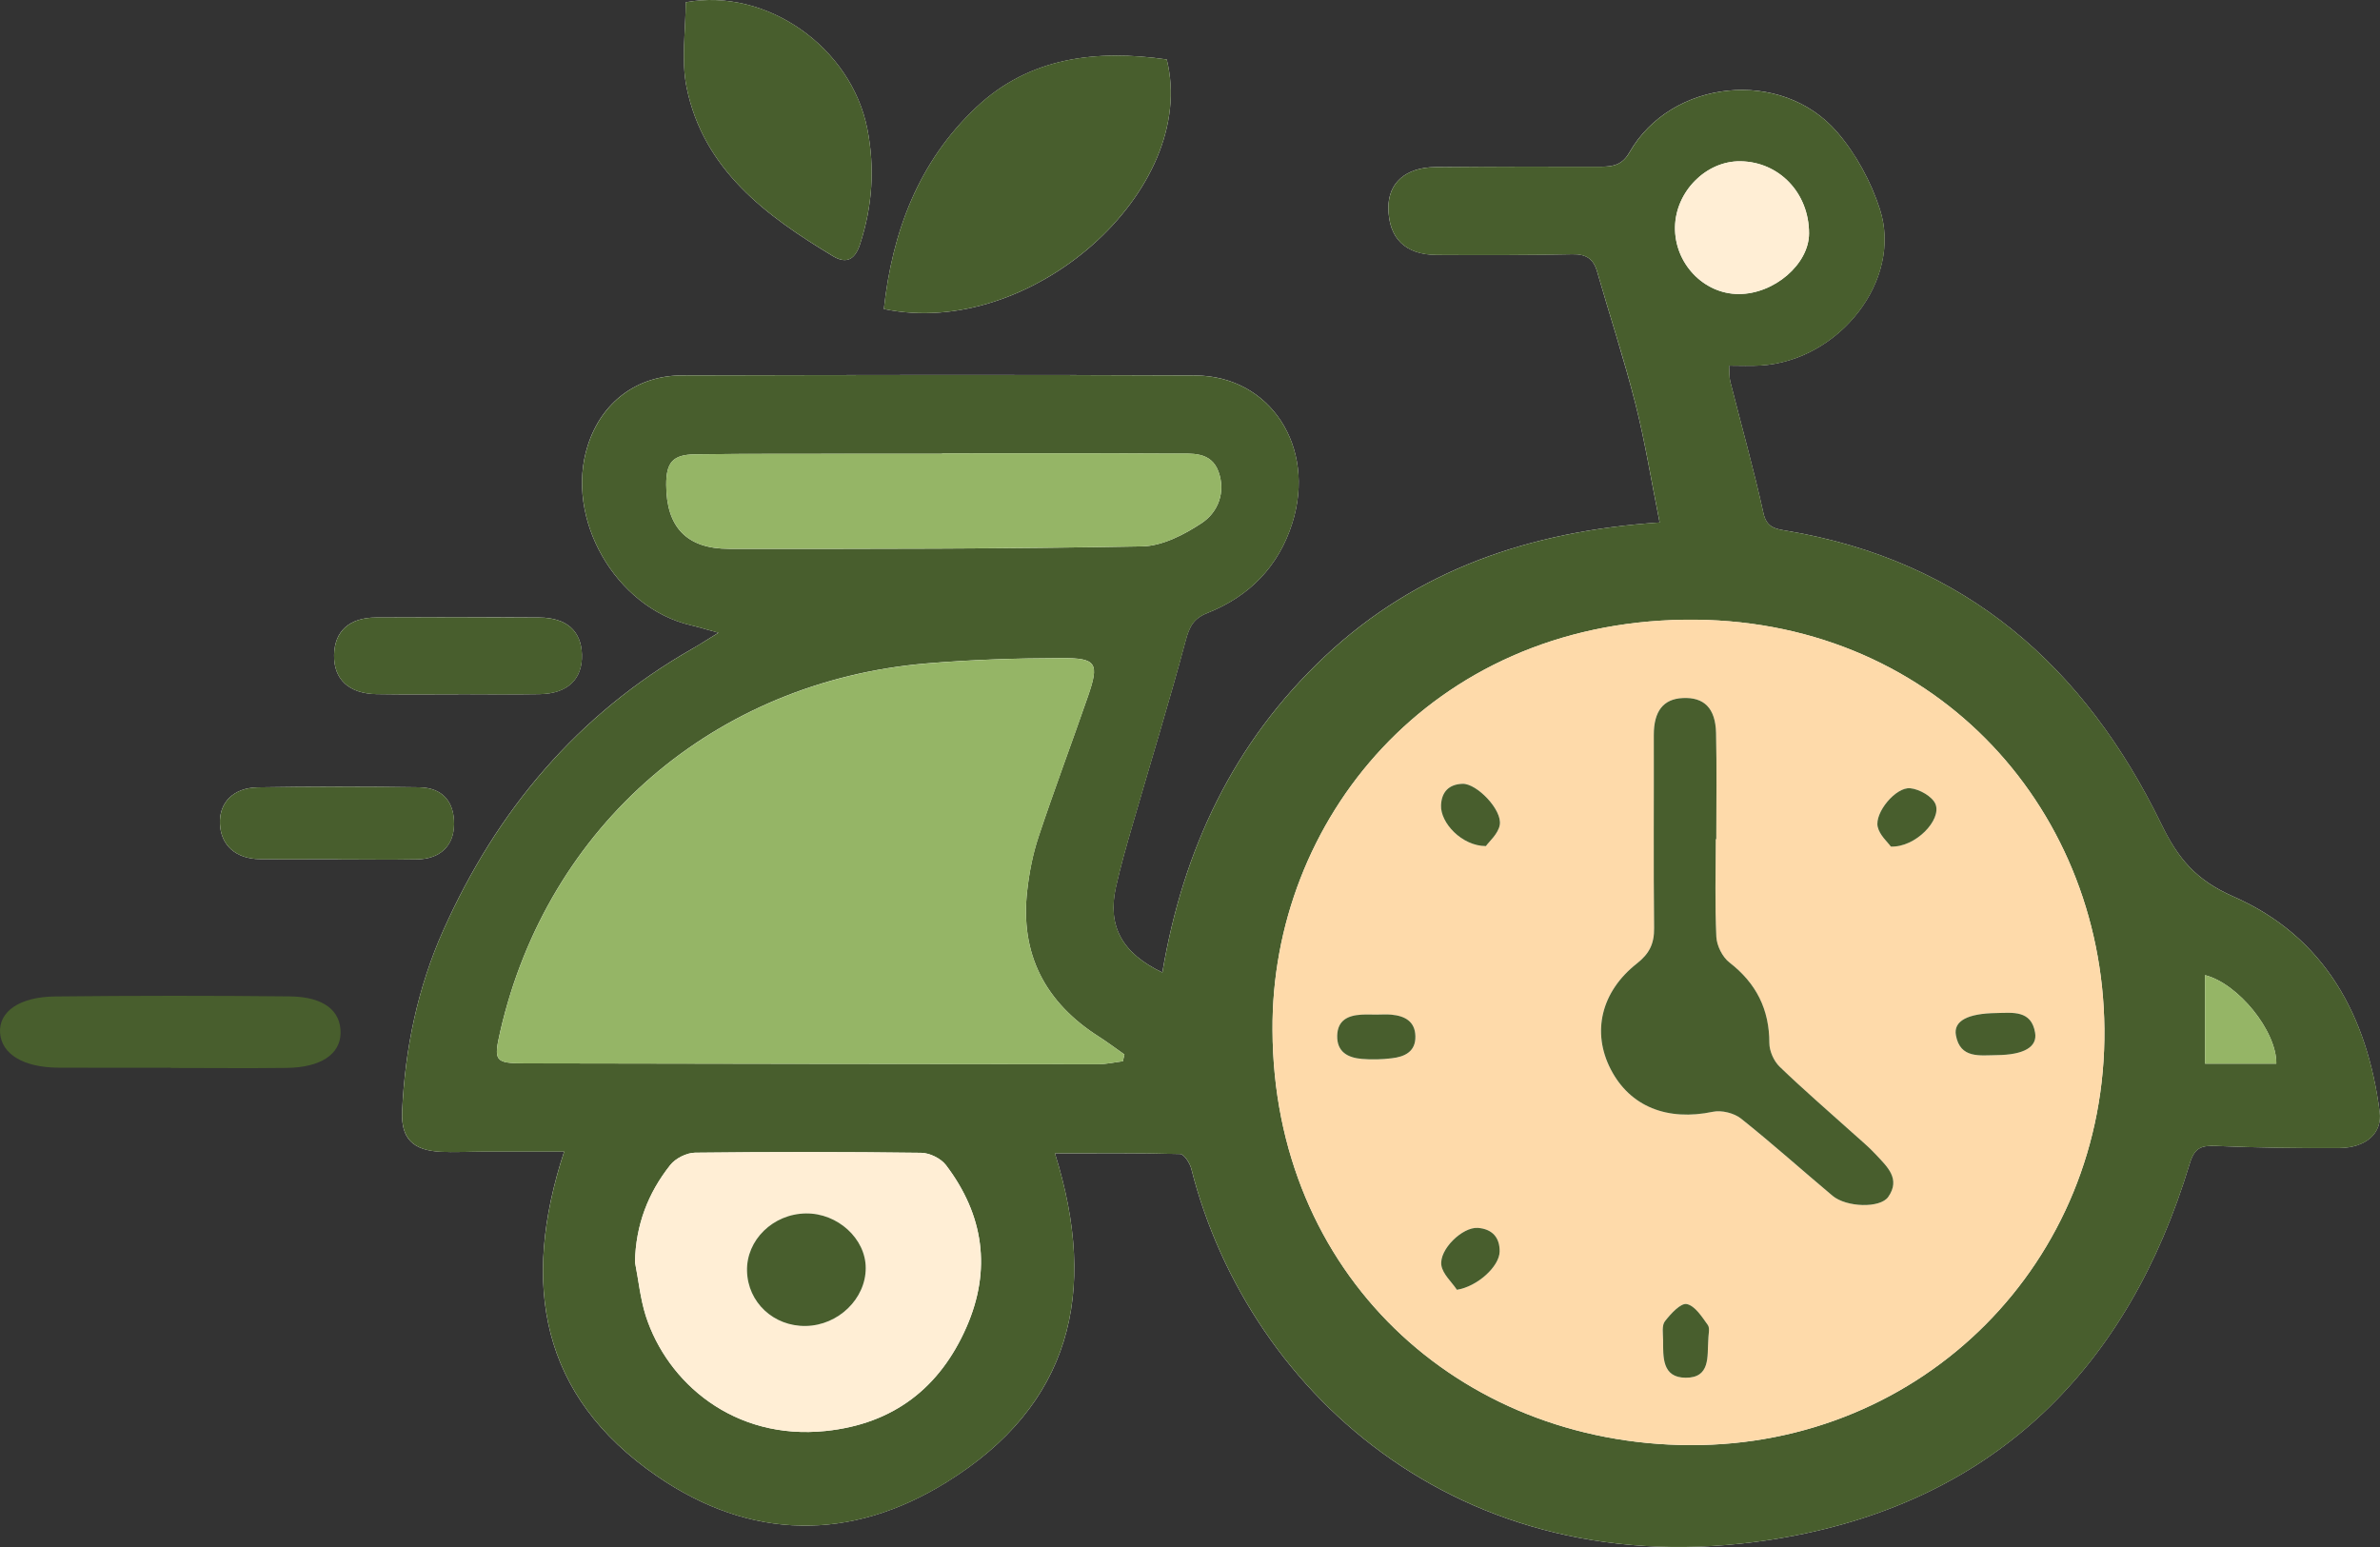<svg width="40" height="26" viewBox="0 0 40 26" fill="none" xmlns="http://www.w3.org/2000/svg">
<rect x="0" y="0" width="40" height="26" fill="#333333" stroke="none"/>
<g clip-path="url(#clip0_9205_4719)">
<path d="M17.73 19.384C18.467 19.384 19.15 19.376 19.833 19.395C19.9 19.397 19.998 19.548 20.022 19.644C20.993 23.474 24.698 26.781 30.007 25.837C33.564 25.204 35.776 22.955 36.8 19.562C36.884 19.282 36.997 19.249 37.25 19.26C37.937 19.289 38.625 19.298 39.313 19.294C39.763 19.291 40.04 19.047 39.994 18.687C39.786 17.077 39.075 15.743 37.534 15.067C36.903 14.79 36.606 14.429 36.324 13.85C35.04 11.21 33.036 9.421 30.017 8.919C29.843 8.889 29.692 8.869 29.638 8.627C29.474 7.885 29.267 7.151 29.08 6.413C29.061 6.338 29.068 6.257 29.06 6.145C29.253 6.145 29.421 6.153 29.587 6.143C30.913 6.062 31.978 4.706 31.595 3.518C31.446 3.055 31.194 2.589 30.875 2.219C29.939 1.135 28.087 1.333 27.385 2.561C27.268 2.767 27.119 2.801 26.913 2.801C25.983 2.799 25.054 2.8 24.124 2.808C23.623 2.813 23.331 3.075 23.334 3.493C23.337 4.002 23.616 4.281 24.144 4.284C24.904 4.288 25.665 4.289 26.425 4.273C26.66 4.268 26.781 4.35 26.843 4.567C27.056 5.31 27.298 6.046 27.488 6.795C27.65 7.435 27.754 8.091 27.893 8.781C25.721 8.926 23.816 9.573 22.263 11.034C20.725 12.48 19.882 14.288 19.535 16.344C18.857 16.021 18.61 15.564 18.753 14.916C18.833 14.557 18.935 14.202 19.038 13.848C19.335 12.82 19.651 11.797 19.927 10.764C19.989 10.533 20.058 10.395 20.29 10.303C21.001 10.022 21.492 9.516 21.72 8.789C22.123 7.51 21.348 6.316 20.087 6.31C17.213 6.296 14.339 6.302 11.466 6.309C10.697 6.311 10.109 6.763 9.878 7.487C9.484 8.714 10.344 10.212 11.611 10.508C11.734 10.537 11.854 10.575 12.074 10.634C11.875 10.757 11.761 10.832 11.642 10.899C9.7 12.006 8.346 13.628 7.451 15.632C7.02 16.596 6.806 17.625 6.758 18.68C6.738 19.134 6.939 19.333 7.402 19.357C7.631 19.369 7.861 19.355 8.091 19.354C8.54 19.353 8.99 19.354 9.481 19.354C8.752 21.58 9.082 23.463 11.043 24.81C12.611 25.887 14.291 25.913 15.906 24.912C17.996 23.62 18.465 21.729 17.73 19.384Z" fill="white"/>
<path d="M14.855 5.193C17.325 5.714 20.155 3.195 19.609 0.999C18.432 0.83 17.306 0.957 16.408 1.803C15.438 2.717 14.997 3.893 14.855 5.193Z" fill="white"/>
<path d="M11.525 0.038C11.525 0.511 11.445 1.008 11.54 1.471C11.823 2.849 12.868 3.625 14.001 4.306C14.236 4.447 14.375 4.349 14.455 4.103C14.662 3.467 14.706 2.825 14.577 2.167C14.309 0.801 12.889 -0.211 11.525 0.038Z" fill="white"/>
<path d="M7.704 11.669C7.704 11.668 7.704 11.668 7.704 11.667C8.161 11.667 8.618 11.674 9.075 11.666C9.539 11.657 9.792 11.413 9.78 11.001C9.769 10.605 9.524 10.382 9.064 10.378C8.15 10.372 7.236 10.373 6.32 10.378C5.869 10.381 5.623 10.607 5.615 11.007C5.606 11.416 5.863 11.659 6.331 11.666C6.789 11.674 7.246 11.669 7.704 11.669Z" fill="white"/>
<path d="M5.671 14.44C5.671 14.441 5.671 14.443 5.671 14.444C6.116 14.444 6.562 14.45 7.008 14.443C7.399 14.437 7.627 14.214 7.631 13.855C7.636 13.475 7.438 13.239 7.046 13.232C6.142 13.218 5.238 13.218 4.334 13.233C3.918 13.239 3.68 13.492 3.696 13.848C3.713 14.209 3.965 14.435 4.368 14.439C4.802 14.444 5.237 14.44 5.671 14.44Z" fill="white"/>
<path d="M17.73 19.383C18.465 21.729 17.995 23.619 15.907 24.913C14.292 25.913 12.611 25.888 11.045 24.811C9.083 23.463 8.753 21.581 9.482 19.355C8.99 19.355 8.541 19.354 8.092 19.355C7.862 19.356 7.633 19.37 7.404 19.358C6.941 19.333 6.739 19.134 6.759 18.68C6.807 17.625 7.02 16.597 7.452 15.632C8.348 13.629 9.701 12.007 11.643 10.9C11.762 10.832 11.876 10.758 12.075 10.635C11.855 10.574 11.735 10.537 11.613 10.509C10.345 10.213 9.485 8.714 9.879 7.488C10.111 6.764 10.699 6.311 11.467 6.31C14.341 6.303 17.214 6.298 20.088 6.311C21.349 6.318 22.123 7.511 21.721 8.789C21.492 9.516 21.002 10.022 20.292 10.303C20.059 10.396 19.99 10.534 19.929 10.765C19.652 11.798 19.337 12.821 19.04 13.849C18.937 14.203 18.834 14.557 18.755 14.917C18.611 15.565 18.858 16.021 19.536 16.345C19.882 14.288 20.726 12.481 22.264 11.035C23.817 9.574 25.722 8.927 27.894 8.781C27.755 8.092 27.651 7.436 27.489 6.795C27.3 6.047 27.057 5.311 26.844 4.568C26.782 4.352 26.661 4.269 26.427 4.274C25.666 4.29 24.905 4.289 24.145 4.285C23.617 4.282 23.338 4.003 23.335 3.494C23.332 3.075 23.623 2.813 24.125 2.809C25.055 2.8 25.985 2.8 26.914 2.802C27.119 2.802 27.268 2.768 27.387 2.561C28.087 1.333 29.941 1.137 30.876 2.22C31.195 2.589 31.446 3.055 31.596 3.519C31.98 4.707 30.915 6.063 29.588 6.144C29.422 6.154 29.255 6.145 29.061 6.145C29.069 6.258 29.062 6.339 29.081 6.413C29.268 7.152 29.475 7.885 29.639 8.628C29.693 8.869 29.844 8.89 30.018 8.919C33.037 9.422 35.041 11.21 36.326 13.851C36.608 14.43 36.903 14.791 37.535 15.068C39.075 15.744 39.788 17.078 39.995 18.688C40.041 19.048 39.764 19.292 39.314 19.295C38.626 19.299 37.938 19.29 37.251 19.26C36.998 19.25 36.885 19.283 36.801 19.562C35.777 22.956 33.566 25.204 30.008 25.837C24.7 26.781 20.994 23.474 20.023 19.645C19.999 19.548 19.902 19.397 19.834 19.396C19.15 19.376 18.467 19.383 17.73 19.383ZM21.387 17.314C21.401 21.399 24.505 24.272 28.404 24.288C32.32 24.303 35.406 21.208 35.368 17.289C35.331 13.507 32.43 10.36 28.31 10.416C24.026 10.474 21.362 13.804 21.387 17.314ZM18.872 17.836C18.881 17.798 18.89 17.76 18.898 17.722C18.755 17.622 18.616 17.517 18.469 17.423C17.562 16.845 17.142 16.032 17.264 14.968C17.298 14.662 17.358 14.353 17.455 14.062C17.718 13.271 18.012 12.49 18.285 11.702C18.477 11.147 18.431 11.059 17.852 11.06C17.093 11.062 16.332 11.086 15.576 11.149C12.005 11.45 9.203 13.874 8.408 17.332C8.292 17.837 8.316 17.87 8.826 17.871C12.037 17.877 15.248 17.882 18.459 17.884C18.597 17.886 18.735 17.853 18.872 17.836ZM10.672 21.212C10.731 21.513 10.761 21.824 10.854 22.115C11.216 23.241 12.336 24.21 13.877 24.05C15.017 23.932 15.796 23.324 16.243 22.306C16.666 21.342 16.536 20.42 15.899 19.582C15.814 19.469 15.625 19.376 15.483 19.375C14.215 19.358 12.948 19.358 11.681 19.373C11.539 19.375 11.353 19.469 11.266 19.58C10.89 20.052 10.684 20.591 10.672 21.212ZM15.835 7.62C15.835 7.622 15.835 7.625 15.835 7.627C15.414 7.627 14.992 7.626 14.57 7.627C13.607 7.629 12.643 7.623 11.679 7.636C11.303 7.641 11.196 7.776 11.197 8.148C11.198 8.854 11.537 9.223 12.25 9.224C14.565 9.226 16.88 9.226 19.194 9.183C19.534 9.177 19.905 8.985 20.2 8.789C20.473 8.606 20.602 8.272 20.48 7.93C20.355 7.581 20.023 7.625 19.74 7.624C18.439 7.616 17.137 7.62 15.835 7.62ZM30.404 3.922C30.404 3.244 29.903 2.718 29.248 2.711C28.673 2.704 28.162 3.219 28.151 3.815C28.14 4.422 28.628 4.939 29.217 4.942C29.816 4.945 30.404 4.44 30.404 3.922ZM37.059 16.389C37.059 16.883 37.059 17.372 37.059 17.876C37.475 17.876 37.867 17.876 38.257 17.876C38.265 17.332 37.619 16.531 37.059 16.389Z" fill="#485E2D"/>
<path d="M14.855 5.193C14.997 3.893 15.438 2.717 16.408 1.802C17.306 0.956 18.432 0.829 19.609 0.999C20.155 3.194 17.324 5.714 14.855 5.193Z" fill="#485E2D"/>
<path d="M11.525 0.038C12.889 -0.212 14.309 0.801 14.577 2.166C14.706 2.825 14.662 3.466 14.455 4.103C14.376 4.349 14.237 4.447 14.001 4.305C12.868 3.624 11.823 2.849 11.54 1.47C11.445 1.008 11.525 0.511 11.525 0.038Z" fill="#485E2D"/>
<path d="M7.704 11.669C7.246 11.669 6.789 11.674 6.332 11.667C5.863 11.659 5.607 11.416 5.615 11.008C5.624 10.608 5.87 10.381 6.321 10.378C7.236 10.373 8.15 10.373 9.065 10.379C9.525 10.383 9.769 10.605 9.781 11.001C9.793 11.413 9.54 11.659 9.076 11.666C8.619 11.674 8.162 11.668 7.704 11.668C7.704 11.668 7.704 11.668 7.704 11.669Z" fill="#485E2D"/>
<path d="M5.671 14.44C5.237 14.44 4.803 14.444 4.369 14.439C3.966 14.435 3.713 14.209 3.697 13.848C3.681 13.492 3.918 13.239 4.335 13.233C5.239 13.219 6.143 13.218 7.046 13.232C7.438 13.239 7.636 13.474 7.632 13.855C7.628 14.214 7.4 14.436 7.009 14.443C6.563 14.451 6.117 14.444 5.671 14.444C5.671 14.443 5.671 14.441 5.671 14.44Z" fill="#485E2D"/>
<path d="M21.387 17.314C21.362 13.804 24.026 10.474 28.31 10.415C32.43 10.36 35.331 13.507 35.368 17.288C35.406 21.208 32.32 24.303 28.404 24.287C24.505 24.272 21.401 21.399 21.387 17.314ZM28.836 14.103C28.839 14.103 28.841 14.103 28.844 14.103C28.844 13.508 28.854 12.913 28.84 12.318C28.83 11.899 28.638 11.714 28.28 11.732C27.952 11.747 27.794 11.955 27.794 12.351C27.797 13.433 27.787 14.515 27.8 15.597C27.802 15.859 27.721 16.027 27.51 16.193C26.904 16.669 26.75 17.352 27.07 17.971C27.394 18.598 28.021 18.845 28.789 18.685C28.934 18.654 29.143 18.707 29.259 18.799C29.784 19.217 30.283 19.666 30.799 20.097C31.032 20.292 31.598 20.309 31.734 20.116C31.948 19.812 31.713 19.606 31.527 19.405C31.405 19.273 31.266 19.158 31.132 19.038C30.723 18.669 30.304 18.309 29.908 17.927C29.81 17.832 29.736 17.665 29.736 17.53C29.736 16.964 29.518 16.525 29.065 16.176C28.947 16.084 28.852 15.894 28.845 15.744C28.82 15.198 28.836 14.65 28.836 14.103ZM23.133 17.052C23.133 17.052 23.133 17.052 23.133 17.053C23.049 17.053 22.965 17.049 22.881 17.054C22.654 17.067 22.48 17.148 22.474 17.406C22.467 17.682 22.654 17.777 22.889 17.798C23.054 17.812 23.225 17.806 23.391 17.787C23.608 17.761 23.794 17.675 23.788 17.417C23.783 17.165 23.609 17.075 23.384 17.054C23.301 17.045 23.217 17.052 23.133 17.052ZM28.71 22.528C28.71 22.433 28.743 22.327 28.703 22.271C28.604 22.133 28.487 21.946 28.348 21.916C28.247 21.896 28.078 22.08 27.981 22.206C27.926 22.276 27.949 22.411 27.95 22.517C27.952 22.803 27.928 23.154 28.331 23.155C28.747 23.157 28.692 22.794 28.71 22.528ZM33.554 17.025C33.072 17.032 32.826 17.158 32.872 17.403C32.946 17.795 33.275 17.735 33.559 17.733C34.012 17.728 34.245 17.598 34.203 17.354C34.139 16.977 33.83 17.02 33.554 17.025ZM24.973 14.22C25.028 14.141 25.18 14.014 25.206 13.864C25.251 13.61 24.819 13.165 24.581 13.173C24.351 13.181 24.227 13.309 24.219 13.535C24.207 13.828 24.569 14.219 24.973 14.22ZM31.779 14.227C32.193 14.245 32.637 13.778 32.529 13.515C32.476 13.386 32.259 13.263 32.105 13.248C31.862 13.225 31.504 13.658 31.558 13.897C31.59 14.038 31.729 14.156 31.779 14.227ZM24.486 21.677C24.828 21.623 25.201 21.286 25.203 21.033C25.206 20.799 25.08 20.655 24.837 20.637C24.58 20.619 24.182 21.001 24.225 21.266C24.248 21.413 24.395 21.54 24.486 21.677Z" fill="#FEDAAA"/>
<path d="M18.872 17.836C18.735 17.853 18.598 17.886 18.46 17.886C15.249 17.884 12.037 17.878 8.827 17.872C8.317 17.871 8.292 17.838 8.409 17.333C9.204 13.876 12.005 11.452 15.577 11.151C16.333 11.087 17.094 11.063 17.853 11.061C18.432 11.061 18.477 11.149 18.285 11.704C18.013 12.492 17.719 13.272 17.456 14.063C17.359 14.355 17.299 14.664 17.264 14.969C17.142 16.033 17.563 16.846 18.47 17.424C18.617 17.518 18.756 17.623 18.898 17.723C18.889 17.76 18.88 17.798 18.872 17.836Z" fill="#95B566"/>
<path d="M10.672 21.212C10.684 20.592 10.89 20.052 11.264 19.58C11.352 19.469 11.537 19.375 11.679 19.373C12.947 19.358 14.214 19.358 15.481 19.375C15.624 19.377 15.813 19.47 15.898 19.581C16.535 20.42 16.665 21.342 16.242 22.306C15.795 23.324 15.016 23.932 13.876 24.05C12.335 24.209 11.216 23.24 10.852 22.115C10.761 21.824 10.731 21.513 10.672 21.212ZM13.545 22.285C14.088 22.275 14.55 21.828 14.55 21.313C14.55 20.82 14.078 20.387 13.545 20.394C12.992 20.401 12.542 20.841 12.555 21.362C12.568 21.889 13.003 22.296 13.545 22.285Z" fill="#FFEED5"/>
<path d="M15.835 7.62C17.137 7.62 18.438 7.616 19.74 7.623C20.023 7.624 20.355 7.581 20.48 7.929C20.602 8.271 20.474 8.605 20.2 8.788C19.905 8.984 19.535 9.177 19.194 9.183C16.88 9.225 14.565 9.225 12.25 9.223C11.538 9.223 11.199 8.854 11.197 8.148C11.196 7.775 11.303 7.641 11.679 7.636C12.643 7.622 13.607 7.628 14.57 7.626C14.992 7.626 15.414 7.626 15.835 7.626C15.835 7.625 15.835 7.623 15.835 7.62Z" fill="#95B566"/>
<path d="M30.404 3.922C30.404 4.44 29.816 4.945 29.218 4.941C28.629 4.938 28.141 4.421 28.152 3.814C28.163 3.219 28.674 2.704 29.249 2.71C29.902 2.718 30.404 3.244 30.404 3.922Z" fill="#FFEED5"/>
<path d="M37.059 16.389C37.618 16.53 38.266 17.332 38.258 17.876C37.867 17.876 37.476 17.876 37.059 17.876C37.059 17.372 37.059 16.884 37.059 16.389Z" fill="#95B566"/>
<path d="M28.836 14.103C28.836 14.65 28.82 15.199 28.846 15.745C28.853 15.894 28.948 16.085 29.066 16.176C29.518 16.526 29.737 16.964 29.737 17.53C29.737 17.664 29.811 17.832 29.909 17.927C30.305 18.309 30.723 18.669 31.133 19.038C31.266 19.158 31.406 19.273 31.528 19.405C31.714 19.606 31.949 19.811 31.735 20.116C31.599 20.31 31.032 20.292 30.799 20.097C30.285 19.666 29.785 19.217 29.26 18.799C29.144 18.707 28.935 18.655 28.79 18.685C28.022 18.846 27.395 18.599 27.071 17.971C26.751 17.352 26.905 16.669 27.511 16.193C27.722 16.027 27.803 15.859 27.8 15.597C27.788 14.515 27.798 13.433 27.795 12.351C27.795 11.955 27.953 11.747 28.281 11.732C28.638 11.714 28.831 11.9 28.841 12.318C28.855 12.912 28.845 13.508 28.845 14.103C28.842 14.103 28.839 14.103 28.836 14.103Z" fill="#485E2D"/>
<path d="M23.133 17.052C23.217 17.052 23.301 17.045 23.384 17.053C23.61 17.074 23.783 17.165 23.788 17.416C23.794 17.675 23.608 17.761 23.391 17.786C23.225 17.806 23.055 17.811 22.889 17.797C22.654 17.777 22.467 17.681 22.474 17.405C22.481 17.147 22.654 17.066 22.881 17.053C22.965 17.048 23.049 17.052 23.133 17.052C23.133 17.052 23.133 17.052 23.133 17.052Z" fill="#485E2D"/>
<path d="M28.71 22.528C28.692 22.794 28.748 23.157 28.332 23.155C27.929 23.154 27.953 22.803 27.951 22.517C27.95 22.411 27.927 22.276 27.982 22.206C28.079 22.08 28.248 21.896 28.349 21.917C28.488 21.946 28.605 22.133 28.704 22.271C28.742 22.327 28.71 22.433 28.71 22.528Z" fill="#485E2D"/>
<path d="M33.554 17.026C33.831 17.02 34.139 16.977 34.203 17.354C34.246 17.598 34.012 17.729 33.559 17.733C33.275 17.736 32.946 17.795 32.873 17.403C32.826 17.158 33.072 17.032 33.554 17.026Z" fill="#485E2D"/>
<path d="M24.973 14.22C24.568 14.219 24.207 13.828 24.219 13.535C24.228 13.309 24.351 13.181 24.581 13.173C24.819 13.166 25.251 13.611 25.206 13.864C25.18 14.014 25.028 14.142 24.973 14.22Z" fill="#485E2D"/>
<path d="M31.779 14.228C31.729 14.156 31.59 14.038 31.558 13.896C31.504 13.658 31.862 13.224 32.105 13.248C32.259 13.263 32.476 13.386 32.529 13.514C32.637 13.778 32.194 14.245 31.779 14.228Z" fill="#485E2D"/>
<path d="M24.486 21.677C24.395 21.541 24.248 21.413 24.225 21.267C24.183 21.001 24.58 20.618 24.838 20.637C25.08 20.655 25.207 20.799 25.204 21.033C25.201 21.286 24.828 21.623 24.486 21.677Z" fill="#485E2D"/>
<path d="M13.545 22.285C13.003 22.295 12.567 21.889 12.555 21.361C12.542 20.841 12.992 20.401 13.545 20.394C14.078 20.387 14.551 20.819 14.55 21.313C14.55 21.828 14.089 22.275 13.545 22.285Z" fill="#485E2D"/>
<path d="M2.872 17.945C2.24 17.945 1.609 17.948 0.979 17.944C0.392 17.94 0.025 17.716 0.001 17.357C-0.022 17.005 0.322 16.753 0.929 16.747C2.243 16.733 3.559 16.732 4.873 16.746C5.442 16.753 5.73 16.986 5.724 17.364C5.718 17.721 5.387 17.941 4.818 17.948C4.17 17.956 3.521 17.949 2.873 17.949C2.872 17.948 2.872 17.946 2.872 17.945Z" fill="#485E2D"/>
</g>
<defs>
<clipPath id="clip0_9205_4719">
<rect width="40" height="26" fill="white"/>
</clipPath>
</defs>
</svg>
